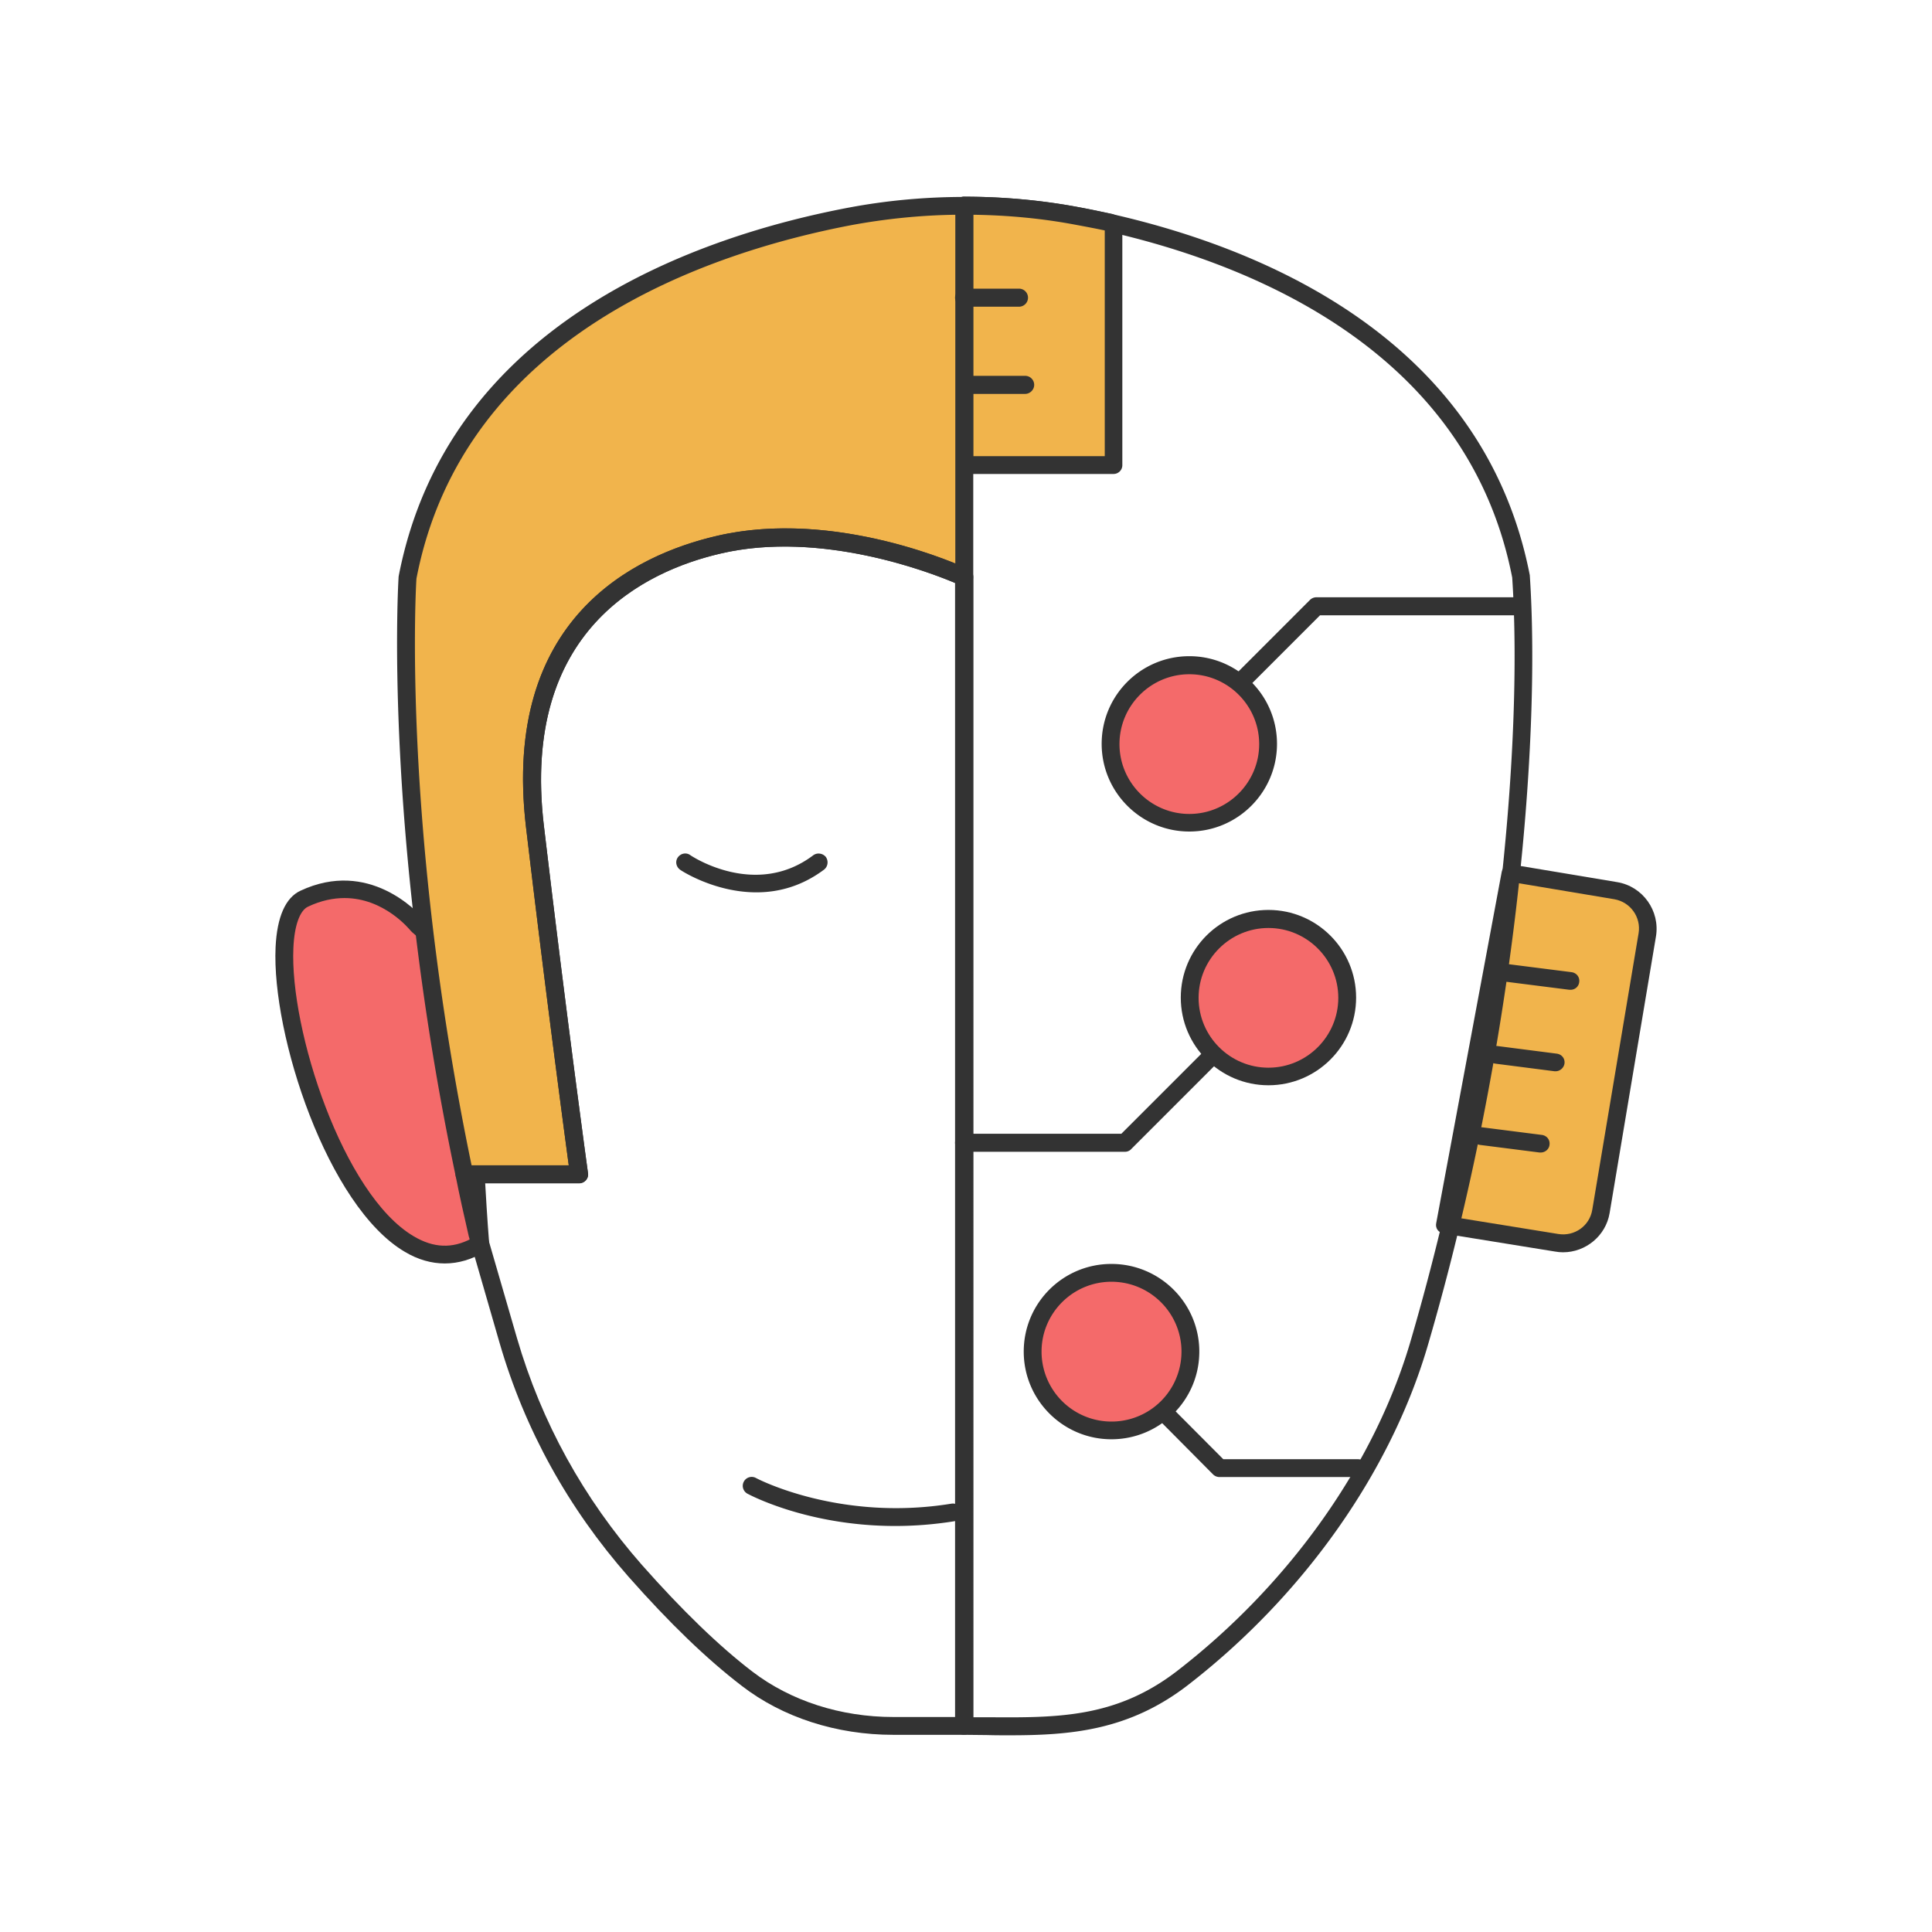 <svg xmlns="http://www.w3.org/2000/svg" version="1.1" xmlns:xlink="http://www.w3.org/1999/xlink" width="512" height="512" x="0" y="0" viewBox="0 0 74 74" style="enable-background:new 0 0 512 512" xml:space="preserve" class=""><g transform="matrix(0.91,0,0,0.91,3.33,3.33)"><path fill="#f1b44c" d="m59.92 33.09 4.43.74c.88.15 1.47.98 1.33 1.86l-1.95 11.64c-.15.88-.98 1.47-1.86 1.33l-4.71-.76z" opacity="1" data-original="#d9e1f4" class=""></path><path d="M62.13 49.05c-.11 0-.22-.01-.33-.03l-4.7-.76c-.1-.02-.19-.07-.25-.15s-.08-.19-.06-.28l2.76-14.8c.04-.2.23-.34.43-.3l4.43.74c1.08.18 1.81 1.21 1.63 2.29L64.09 47.4c-.16.96-1.01 1.65-1.96 1.65zm-4.53-1.47 4.33.7c.68.11 1.32-.34 1.43-1.02l1.95-11.64c.11-.67-.34-1.31-1.02-1.43l-4.06-.68z" fill="#333333" opacity="1" data-original="#000000" class=""></path><path fill="#000000" d="M56.11 52.76C54.39 58.73 50.3 63.74 46.08 67c-2.97 2.27-5.91 1.99-9.15 1.99V5c1.61 0 3.22.14 4.8.44 6.24 1.19 16.61 4.71 18.64 15.18.45 6.9-.63 19.67-4.26 32.14z" opacity="0" data-original="#c0cbe8" class=""></path><path d="M48.22 25.76c-.1 0-.19-.04-.27-.11a.368.368 0 0 1 0-.53l3.53-3.53c.07-.07.17-.11.27-.11h8.49a.38.38 0 1 1 0 .76H51.9l-3.42 3.42c-.07.06-.17.1-.26.1zM53.49 58.51h-5.82c-.1 0-.2-.04-.27-.11l-2.92-2.94c-.15-.15-.15-.38 0-.53s.38-.15.53 0l2.82 2.83h5.67c.21 0 .38.17.38.38s-.18.37-.39.37z" fill="#333333" opacity="1" data-original="#000000" class=""></path><path d="M38.82 69.38c-.31 0-.62 0-.94-.01l-.96-.01a.38.38 0 0 1-.38-.38V5c0-.1.04-.19.11-.27s.17-.11.27-.11c1.65 0 3.29.15 4.87.45 6.18 1.17 16.85 4.75 18.94 15.48.48 7.18-.65 19.93-4.26 32.31-1.55 5.39-5.25 10.64-10.16 14.43-2.48 1.9-4.93 2.09-7.49 2.09zm-1.52-.76h.59c2.9.02 5.38.05 7.96-1.92 4.79-3.69 8.4-8.8 9.9-14.04 3.58-12.3 4.71-24.94 4.24-32.01-2-10.25-12.35-13.7-18.34-14.84-1.41-.27-2.87-.41-4.35-.43z" fill="#333333" opacity="1" data-original="#000000" class=""></path><path fill="#f1b44c" d="M43.21 5.76v10.16h-6.29V5c1.61 0 3.22.14 4.8.44.43.08.9.18 1.37.28z" opacity="1" data-original="#d9e1f4" class=""></path><path d="M43.21 16.29h-6.29a.38.38 0 0 1-.38-.38V5c0-.21.17-.38.38-.38 1.65 0 3.29.15 4.87.45.44.08.9.18 1.38.28l.16.06c.15.05.25.19.25.35v10.16c0 .21-.17.37-.37.37zm-5.91-.75h5.54v-9.5c-.38-.08-.8-.16-1.18-.23-1.41-.27-2.87-.41-4.35-.43v10.16z" fill="#333333" opacity="1" data-original="#000000" class=""></path><path fill="#f46a6a" d="M13.92 35.29s-1.93-2.45-4.77-1.13c-2.84 1.33 1.93 17.92 7.41 14.53-.43-5.22-.23-11.46-2.64-13.4z" opacity="1" data-original="#e29c40" class=""></path><path d="M15.06 49.52c-.56 0-1.13-.16-1.68-.49-3.25-1.91-5.61-9.13-5.44-12.82.06-1.28.42-2.09 1.05-2.38 2.87-1.34 4.92.88 5.19 1.2 2.05 1.69 2.29 6 2.55 10.57.06 1.04.12 2.07.2 3.07.01.14-.06.27-.18.35-.54.33-1.11.5-1.69.5zm-4.22-15.38c-.46 0-.98.1-1.53.36-.35.16-.58.8-.62 1.74-.16 3.44 2.09 10.39 5.07 12.14.83.49 1.61.52 2.41.1-.07-.93-.13-1.89-.18-2.85-.24-4.22-.48-8.59-2.3-10.05l-.06-.06c-.06-.07-1.12-1.38-2.79-1.38z" fill="#333333" opacity="1" data-original="#000000" class=""></path><path fill="#f1b44c" d="M36.92 5v15.64s-5.38-2.53-10.34-1.36c-3.54.83-8.7 3.54-7.73 11.84.98 8.3 1.86 14.66 1.86 14.66h-4.82c-3.1-14.73-2.39-25.14-2.39-25.14 2.02-10.48 12.4-14 18.64-15.18 1.58-.32 3.18-.46 4.78-.46z" opacity="1" data-original="#734694" class=""></path><path d="M20.71 46.14h-4.82c-.18 0-.33-.12-.37-.3-3.07-14.61-2.41-25.14-2.4-25.24C15.2 9.82 25.88 6.25 32.06 5.08c1.59-.3 3.22-.45 4.86-.45.1 0 .2.04.27.11s.11.16.11.26v15.64c0 .13-.07.25-.17.32-.11.07-.24.08-.36.02-.05-.02-5.32-2.46-10.1-1.34-3.19.74-8.4 3.22-7.44 11.43.97 8.2 1.85 14.58 1.86 14.65.02.11-.02.22-.09.3a.4.4 0 0 1-.29.12zm-4.52-.75h4.09c-.21-1.56-.97-7.24-1.8-14.24-1.03-8.79 4.58-11.45 8.02-12.25 4.17-.98 8.55.55 10.05 1.16V5.38c-1.46.02-2.92.17-4.34.43-6 1.14-16.35 4.59-18.34 14.88-.01.06-.65 10.36 2.32 24.7z" fill="#333333" opacity="1" data-original="#000000" class=""></path><path fill="#000000" d="M36.92 20.64v48.35h-2.98c-2.25 0-4.46-.68-6.16-1.99-1.67-1.28-3.3-2.95-4.71-4.54a25.435 25.435 0 0 1-5.34-9.69l-1.3-4.5c-.2-.85-.38-1.68-.55-2.5h4.82s-.88-6.36-1.86-14.66c-.97-8.3 4.19-11.01 7.73-11.84 4.97-1.16 10.35 1.37 10.35 1.37z" opacity="0" data-original="#feb54c" class=""></path><path d="M36.92 69.36h-2.98c-2.39 0-4.66-.73-6.39-2.07-1.46-1.12-3.02-2.62-4.76-4.59-2.53-2.88-4.36-6.18-5.42-9.83l-1.3-4.5c-.2-.87-.39-1.71-.55-2.53-.02-.11.01-.22.08-.31s.18-.14.29-.14h4.39c-.21-1.56-.97-7.24-1.8-14.24-1.03-8.79 4.58-11.45 8.02-12.25 5.03-1.18 10.36 1.28 10.59 1.39.13.06.22.19.22.34v48.35c-.01.22-.18.38-.39.38zM16.35 46.14c.14.67.29 1.35.45 2.04l1.3 4.48c1.03 3.54 2.8 6.75 5.26 9.55 1.68 1.9 3.25 3.42 4.65 4.49 1.61 1.23 3.71 1.91 5.93 1.91h2.61V20.88c-1.04-.44-5.65-2.23-9.88-1.24-3.19.74-8.4 3.22-7.44 11.43.97 8.2 1.85 14.58 1.86 14.65.02.11-.02.22-.09.3s-.17.13-.28.13h-4.37z" fill="#333333" opacity="1" data-original="#000000" class=""></path><path fill="#f46a6a" d="M46.45 53.23a3.314 3.314 0 0 1-6.63 0c0-1.82 1.49-3.31 3.31-3.31s3.32 1.48 3.32 3.31zM43.08 27.65c0-1.83 1.49-3.31 3.31-3.31 1.83 0 3.31 1.49 3.31 3.31 0 1.83-1.49 3.31-3.31 3.31-1.82.01-3.31-1.48-3.31-3.31z" opacity="1" data-original="#41b5c6" class=""></path><path d="M43.12 56.92c-2.03 0-3.69-1.65-3.69-3.69s1.65-3.69 3.69-3.69 3.7 1.65 3.7 3.69-1.66 3.69-3.7 3.69zm0-6.63c-1.62 0-2.94 1.32-2.94 2.94a2.945 2.945 0 0 0 5.89 0c0-1.62-1.32-2.94-2.95-2.94zM46.4 31.34c-2.03 0-3.69-1.65-3.69-3.69s1.65-3.69 3.69-3.69c2.03 0 3.69 1.65 3.69 3.69s-1.66 3.69-3.69 3.69zm0-6.62c-1.62 0-2.94 1.32-2.94 2.94s1.32 2.94 2.94 2.94 2.94-1.32 2.94-2.94-1.32-2.94-2.94-2.94zM28.18 33.9c-1.78 0-3.19-.93-3.21-.95-.17-.12-.22-.35-.1-.52s.35-.22.52-.1c.11.08 2.78 1.82 5.18.01.16-.12.4-.09.53.07.12.17.09.4-.07.53-.96.72-1.95.96-2.85.96zM34.02 60.57c-3.65 0-6.09-1.29-6.22-1.36a.375.375 0 1 1 .36-.66c.03.02 3.51 1.85 8.23 1.08.21-.03.4.11.43.31s-.11.4-.31.43c-.87.14-1.71.2-2.49.2zM43.69 44.82h-6.77a.38.38 0 1 1 0-.76h6.62l3.97-3.97c.15-.15.38-.15.53 0s.15.38 0 .53l-4.08 4.08c-.07.08-.17.12-.27.12zM62.44 38h-.05l-2.68-.34a.366.366 0 0 1-.32-.42c.03-.2.21-.35.42-.32l2.68.34c.21.03.35.21.32.42a.36.36 0 0 1-.37.32zM61.82 41.43h-.05l-2.49-.32c-.21-.03-.35-.21-.32-.42s.2-.35.42-.32l2.49.32c.21.03.35.21.32.42-.03.18-.19.32-.37.32zM61.19 44.85h-.05l-2.51-.32c-.21-.03-.35-.21-.32-.42s.2-.35.42-.32l2.51.32c.21.03.35.21.32.42-.02.18-.18.32-.37.32zM39.23 9.25h-2.31a.38.38 0 1 1 0-.76h2.31a.38.38 0 1 1 0 .76zM39.49 12.92h-2.31a.38.38 0 1 1 0-.76h2.31c.21 0 .38.17.38.38s-.18.38-.38.38z" fill="#333333" opacity="1" data-original="#000000" class=""></path><circle cx="49.73" cy="38.34" r="3.31" fill="#f46a6a" opacity="1" data-original="#41b5c6" class=""></circle><path d="M49.73 42.02c-2.03 0-3.69-1.65-3.69-3.69s1.65-3.69 3.69-3.69c2.03 0 3.69 1.65 3.69 3.69s-1.66 3.69-3.69 3.69zm0-6.62c-1.62 0-2.94 1.32-2.94 2.94s1.32 2.94 2.94 2.94 2.94-1.32 2.94-2.94-1.32-2.94-2.94-2.94z" fill="#333333" opacity="1" data-original="#000000" class=""></path></g></svg>